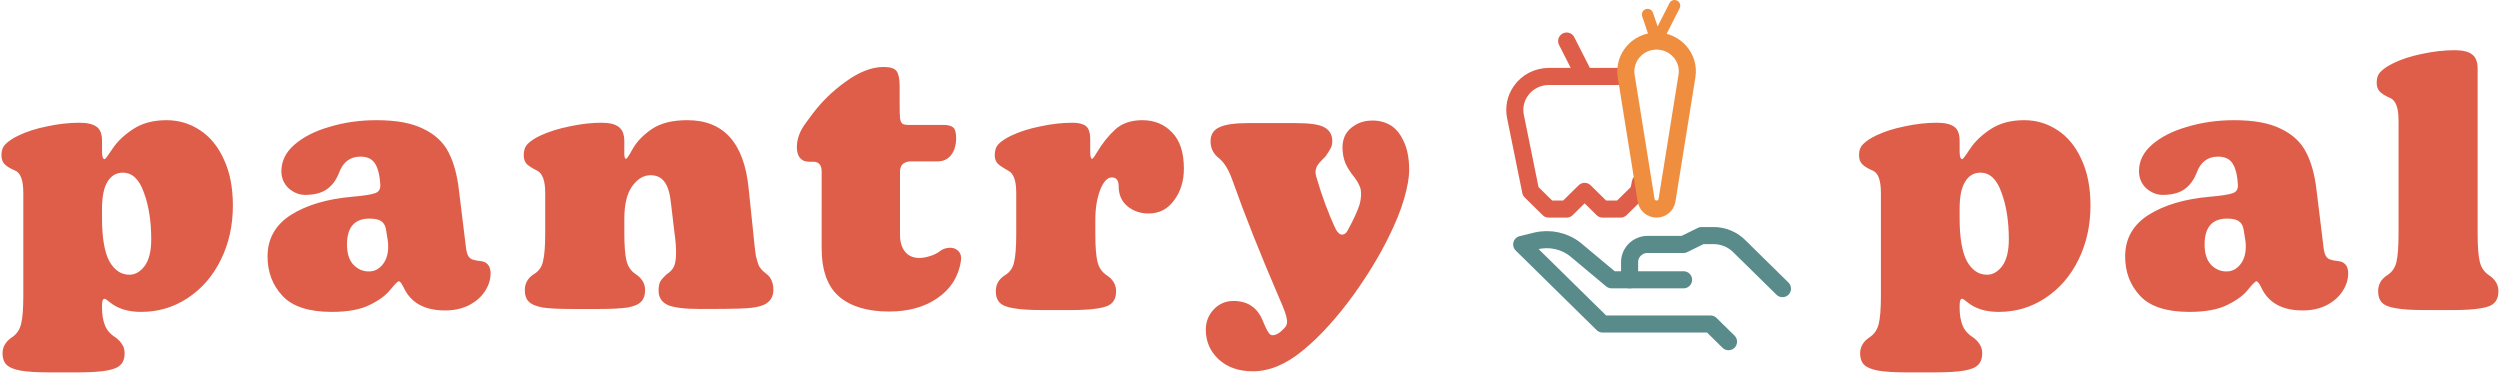<svg xmlns="http://www.w3.org/2000/svg" width="439" height="66" fill="none">
  <path fill="#DE5E49" d="M8.636 65.392c-2.176 0-3.861-.107-5.056-.32-1.152-.213-1.963-.555-2.432-1.024-.469-.469-.704-1.131-.704-1.984 0-1.109.512-2.027 1.536-2.752.896-.555 1.472-1.365 1.728-2.432.256-1.024.384-2.645.384-4.864V33.84c0-2.219-.491-3.52-1.472-3.904-.811-.341-1.408-.704-1.792-1.088-.384-.384-.576-.917-.576-1.6 0-.853.256-1.515.768-1.984.512-.512 1.259-1.003 2.24-1.472 1.408-.683 3.072-1.216 4.992-1.6 1.963-.427 3.861-.64 5.696-.64 1.365 0 2.368.235 3.008.704.64.427.96 1.259.96 2.496v1.792c0 .939.149 1.408.448 1.408.128 0 .597-.619 1.408-1.856.853-1.28 2.069-2.432 3.648-3.456s3.52-1.536 5.824-1.536c2.133 0 4.075.576 5.824 1.728 1.792 1.152 3.2 2.859 4.224 5.12 1.067 2.261 1.6 4.971 1.6 8.128 0 3.499-.704 6.677-2.112 9.536-1.408 2.859-3.349 5.099-5.824 6.72-2.432 1.621-5.163 2.432-8.192 2.432-2.261 0-4.075-.555-5.44-1.664-.512-.427-.832-.64-.96-.64-.299 0-.448.384-.448 1.152v.448c0 1.195.171 2.219.512 3.072.341.853.96 1.557 1.856 2.112.512.384.896.789 1.152 1.216.299.427.448.96.448 1.6 0 .853-.235 1.515-.704 1.984-.427.469-1.237.811-2.432 1.024-1.195.213-2.944.32-5.248.32h-4.864Zm14.08-17.152c1.024 0 1.92-.512 2.688-1.536.768-1.067 1.152-2.624 1.152-4.672 0-3.157-.427-5.888-1.28-8.192-.811-2.347-2.048-3.52-3.712-3.52-1.152 0-2.048.533-2.688 1.6-.64 1.024-.96 2.603-.96 4.736v1.664c0 3.413.427 5.931 1.28 7.552.896 1.579 2.069 2.368 3.52 2.368Zm35.529 6.528c-4.011 0-6.891-.939-8.64-2.816-1.749-1.877-2.624-4.181-2.624-6.912 0-3.115 1.365-5.547 4.096-7.296 2.773-1.749 6.379-2.816 10.816-3.2 2.005-.171 3.349-.384 4.032-.64.683-.256.96-.832.832-1.728l-.064-.768c-.171-1.323-.512-2.304-1.024-2.944-.512-.64-1.301-.96-2.368-.96-1.835 0-3.093.96-3.776 2.88-.512 1.28-1.237 2.24-2.176 2.88-.939.64-2.197.96-3.776.96-1.024 0-1.984-.384-2.88-1.152-.853-.811-1.28-1.813-1.28-3.008 0-1.792.768-3.349 2.304-4.672 1.579-1.365 3.648-2.411 6.208-3.136 2.56-.768 5.291-1.152 8.192-1.152 3.499 0 6.251.512 8.256 1.536 2.048.981 3.52 2.368 4.416 4.16.896 1.749 1.493 3.925 1.792 6.528l1.216 9.92c.085.811.235 1.387.448 1.728.213.341.512.555.896.64.256.085.576.149.96.192.427.043.747.107.96.192.725.341 1.088 1.003 1.088 1.984 0 1.109-.341 2.176-1.024 3.2-.64.981-1.579 1.792-2.816 2.432-1.195.597-2.581.896-4.16.896-3.627 0-6.059-1.365-7.296-4.096-.341-.683-.619-1.024-.832-1.024-.171 0-.661.491-1.472 1.472-.768.981-1.984 1.877-3.648 2.688-1.621.811-3.84 1.216-6.656 1.216Zm6.528-7.104c.939 0 1.728-.384 2.368-1.152.683-.811 1.024-1.877 1.024-3.2 0-.427-.021-.768-.064-1.024l-.256-1.6c-.085-.853-.363-1.451-.832-1.792-.427-.341-1.131-.512-2.112-.512-2.645 0-3.968 1.515-3.968 4.544 0 1.536.363 2.709 1.088 3.52.768.811 1.685 1.216 2.752 1.216Zm35.575 6.592c-2.219 0-3.904-.085-5.056-.256-1.152-.213-1.963-.555-2.432-1.024-.469-.469-.704-1.152-.704-2.048 0-1.152.512-2.069 1.536-2.752.896-.512 1.451-1.28 1.664-2.304.256-1.024.384-2.667.384-4.928V33.84c0-2.133-.491-3.435-1.472-3.904-.768-.384-1.344-.747-1.728-1.088-.384-.384-.576-.917-.576-1.6 0-.853.235-1.515.704-1.984.512-.512 1.259-1.003 2.24-1.472 1.493-.683 3.2-1.216 5.12-1.6 1.963-.427 3.84-.64 5.632-.64 1.323 0 2.304.235 2.944.704.683.469 1.024 1.323 1.024 2.56v2.176c0 .597.107.896.32.896.128 0 .533-.619 1.216-1.856.725-1.237 1.835-2.368 3.328-3.392 1.536-1.024 3.605-1.536 6.208-1.536 6.357 0 9.941 3.968 10.752 11.904l.832 8c.171 1.835.32 3.136.448 3.904.171.768.363 1.387.576 1.856.256.427.661.853 1.216 1.28.469.341.789.747.96 1.216.213.427.32.981.32 1.664 0 1.067-.448 1.877-1.344 2.432-.896.512-2.453.789-4.672.832-1.493.043-3.776.064-6.848.064-2.731 0-4.629-.235-5.696-.704-1.067-.512-1.6-1.344-1.6-2.496 0-.725.107-1.28.32-1.664.256-.384.619-.789 1.088-1.216.597-.384 1.024-.832 1.28-1.344.256-.555.384-1.365.384-2.432 0-1.024-.085-2.133-.256-3.328l-.64-5.376c-.171-1.749-.555-3.008-1.152-3.776-.555-.768-1.365-1.152-2.432-1.152-1.237 0-2.325.661-3.264 1.984-.896 1.28-1.344 3.179-1.344 5.696v2.432c0 2.261.128 3.904.384 4.928s.811 1.813 1.664 2.368c1.067.725 1.6 1.643 1.6 2.752 0 .896-.235 1.579-.704 2.048-.427.469-1.216.811-2.368 1.024-1.152.171-2.837.256-5.056.256h-4.8Zm55.773.448c-3.797 0-6.72-.875-8.768-2.624-2.048-1.749-3.072-4.608-3.072-8.576V30.128c0-1.152-.491-1.728-1.472-1.728h-.768c-.683 0-1.216-.235-1.6-.704-.341-.469-.512-1.088-.512-1.856 0-1.451.533-2.88 1.6-4.288l1.088-1.472c1.621-2.176 3.563-4.075 5.824-5.696 2.389-1.749 4.629-2.624 6.72-2.624 1.195 0 1.963.256 2.304.768.341.512.512 1.365.512 2.56v3.136c0 1.195.021 2.048.064 2.56.085.469.235.789.448.96.213.128.576.192 1.088.192h6.08c.811 0 1.387.149 1.728.448.341.299.512.917.512 1.856 0 1.237-.299 2.24-.896 3.008-.597.725-1.365 1.088-2.304 1.088h-4.736c-.555 0-1.024.149-1.408.448-.341.299-.512.768-.512 1.408V41.2c0 1.28.299 2.283.896 3.008.597.725 1.429 1.088 2.496 1.088.555 0 1.173-.107 1.856-.32.725-.213 1.387-.555 1.984-1.024.469-.299 1.003-.448 1.6-.448.597 0 1.088.213 1.472.64.384.427.512 1.003.384 1.728-.427 2.731-1.792 4.885-4.096 6.464-2.261 1.579-5.099 2.368-8.512 2.368Zm26.937-.256c-2.219 0-3.904-.107-5.056-.32-1.152-.171-1.963-.491-2.432-.96-.469-.469-.704-1.152-.704-2.048 0-1.152.512-2.069 1.536-2.752.896-.512 1.451-1.28 1.664-2.304.256-1.024.384-2.667.384-4.928V33.84c0-2.176-.491-3.477-1.472-3.904-.768-.427-1.344-.811-1.728-1.152-.384-.384-.576-.896-.576-1.536 0-.853.235-1.515.704-1.984.512-.512 1.259-1.003 2.24-1.472 1.451-.683 3.136-1.216 5.056-1.6 1.963-.427 3.861-.64 5.696-.64 1.024 0 1.792.192 2.304.576.512.384.768 1.173.768 2.368v2.112c0 .853.107 1.28.32 1.28.128 0 .405-.363.832-1.088.939-1.579 2.005-2.923 3.2-4.032 1.195-1.109 2.795-1.664 4.8-1.664 2.133 0 3.883.725 5.248 2.176 1.365 1.408 2.048 3.52 2.048 6.336 0 2.176-.576 4.032-1.728 5.568-1.109 1.536-2.603 2.304-4.48 2.304-1.451 0-2.688-.427-3.712-1.28s-1.536-2.027-1.536-3.52c0-1.024-.405-1.536-1.216-1.536-.768 0-1.451.747-2.048 2.24-.555 1.493-.832 3.221-.832 5.184v2.496c0 2.261.128 3.904.384 4.928s.811 1.813 1.664 2.368c1.067.725 1.6 1.643 1.6 2.752 0 .896-.235 1.579-.704 2.048-.427.469-1.216.789-2.368.96-1.152.213-2.837.32-5.056.32h-4.8ZM219.996 65.2c-2.474 0-4.48-.704-6.016-2.112-1.493-1.408-2.24-3.136-2.24-5.184 0-1.408.47-2.603 1.408-3.584.939-.981 2.091-1.472 3.456-1.472 2.518 0 4.246 1.195 5.184 3.584.128.256.278.597.448 1.024.214.469.406.811.576 1.024.171.256.384.384.64.384.64 0 1.344-.427 2.112-1.28.299-.299.448-.661.448-1.088 0-.384-.128-.96-.384-1.728-.256-.725-.597-1.557-1.024-2.496-3.328-7.723-6.08-14.656-8.256-20.8-.597-1.664-1.344-2.88-2.24-3.648-1.024-.768-1.536-1.771-1.536-3.008 0-1.152.491-1.963 1.472-2.432 1.024-.512 2.71-.768 5.056-.768h8.448c2.518 0 4.203.256 5.056.768.896.512 1.344 1.301 1.344 2.368 0 .555-.106 1.003-.32 1.344-.17.341-.469.811-.896 1.408-.597.555-1.045 1.045-1.344 1.472-.256.384-.384.832-.384 1.344 0 .128.043.363.128.704 1.024 3.499 2.176 6.592 3.456 9.28.342.597.704.896 1.088.896.384 0 .704-.235.96-.704 1.067-1.963 1.771-3.499 2.112-4.608.171-.64.256-1.259.256-1.856 0-.597-.106-1.088-.32-1.472-.17-.427-.448-.896-.832-1.408-.682-.811-1.216-1.643-1.6-2.496-.341-.853-.512-1.792-.512-2.816 0-.768.171-1.493.512-2.176.384-.683.939-1.237 1.664-1.664.854-.555 1.899-.832 3.136-.832 1.323 0 2.496.363 3.52 1.088.768.597 1.387 1.408 1.856 2.432.683 1.365 1.024 3.093 1.024 5.184 0 1.28-.298 2.965-.896 5.056-.597 2.048-1.514 4.309-2.752 6.784-1.578 3.2-3.584 6.507-6.016 9.92-3.029 4.181-6.037 7.488-9.024 9.92-2.944 2.432-5.866 3.648-8.768 3.648Zm114.834.192c-2.176 0-3.861-.107-5.056-.32-1.152-.213-1.962-.555-2.432-1.024-.469-.469-.704-1.131-.704-1.984 0-1.109.512-2.027 1.536-2.752.896-.555 1.472-1.365 1.728-2.432.256-1.024.384-2.645.384-4.864V33.84c0-2.219-.49-3.52-1.472-3.904-.81-.341-1.408-.704-1.792-1.088-.384-.384-.576-.917-.576-1.6 0-.853.256-1.515.768-1.984.512-.512 1.259-1.003 2.24-1.472 1.408-.683 3.072-1.216 4.992-1.6 1.963-.427 3.862-.64 5.696-.64 1.366 0 2.368.235 3.008.704.64.427.96 1.259.96 2.496v1.792c0 .939.15 1.408.448 1.408.128 0 .598-.619 1.408-1.856.854-1.28 2.07-2.432 3.648-3.456 1.579-1.024 3.52-1.536 5.824-1.536 2.134 0 4.075.576 5.824 1.728 1.792 1.152 3.2 2.859 4.224 5.12 1.067 2.261 1.6 4.971 1.6 8.128 0 3.499-.704 6.677-2.112 9.536-1.408 2.859-3.349 5.099-5.824 6.72-2.432 1.621-5.162 2.432-8.192 2.432-2.261 0-4.074-.555-5.44-1.664-.512-.427-.832-.64-.96-.64-.298 0-.448.384-.448 1.152v.448c0 1.195.171 2.219.512 3.072.342.853.96 1.557 1.856 2.112.512.384.896.789 1.152 1.216.299.427.448.96.448 1.6 0 .853-.234 1.515-.704 1.984-.426.469-1.237.811-2.432 1.024-1.194.213-2.944.32-5.248.32h-4.864Zm14.08-17.152c1.024 0 1.92-.512 2.688-1.536.768-1.067 1.152-2.624 1.152-4.672 0-3.157-.426-5.888-1.28-8.192-.81-2.347-2.048-3.52-3.712-3.52-1.152 0-2.048.533-2.688 1.6-.64 1.024-.96 2.603-.96 4.736v1.664c0 3.413.427 5.931 1.28 7.552.896 1.579 2.07 2.368 3.52 2.368Zm35.529 6.528c-4.011 0-6.891-.939-8.64-2.816-1.749-1.877-2.624-4.181-2.624-6.912 0-3.115 1.365-5.547 4.096-7.296 2.773-1.749 6.379-2.816 10.816-3.2 2.005-.171 3.349-.384 4.032-.64.683-.256.96-.832.832-1.728l-.064-.768c-.171-1.323-.512-2.304-1.024-2.944-.512-.64-1.301-.96-2.368-.96-1.835 0-3.093.96-3.776 2.88-.512 1.28-1.237 2.24-2.176 2.88-.939.64-2.197.96-3.776.96-1.024 0-1.984-.384-2.88-1.152-.853-.811-1.28-1.813-1.28-3.008 0-1.792.768-3.349 2.304-4.672 1.579-1.365 3.648-2.411 6.208-3.136 2.56-.768 5.291-1.152 8.192-1.152 3.499 0 6.251.512 8.256 1.536 2.048.981 3.52 2.368 4.416 4.16.896 1.749 1.493 3.925 1.792 6.528l1.216 9.92c.085.811.235 1.387.448 1.728.213.341.512.555.896.64.256.085.576.149.96.192.427.043.747.107.96.192.725.341 1.088 1.003 1.088 1.984 0 1.109-.341 2.176-1.024 3.2-.64.981-1.579 1.792-2.816 2.432-1.195.597-2.581.896-4.16.896-3.627 0-6.059-1.365-7.296-4.096-.341-.683-.619-1.024-.832-1.024-.171 0-.661.491-1.472 1.472-.768.981-1.984 1.877-3.648 2.688-1.621.811-3.84 1.216-6.656 1.216Zm6.528-7.104c.939 0 1.728-.384 2.368-1.152.683-.811 1.024-1.877 1.024-3.2 0-.427-.021-.768-.064-1.024l-.256-1.6c-.085-.853-.363-1.451-.832-1.792-.427-.341-1.131-.512-2.112-.512-2.645 0-3.968 1.515-3.968 4.544 0 1.536.363 2.709 1.088 3.52.768.811 1.685 1.216 2.752 1.216Zm34.825 6.784c-2.219 0-3.904-.107-5.056-.32-1.152-.171-1.963-.491-2.432-.96-.469-.469-.704-1.152-.704-2.048 0-1.152.512-2.069 1.536-2.752.853-.512 1.408-1.28 1.664-2.304.256-1.067.384-2.709.384-4.928V21.104c0-2.176-.491-3.477-1.472-3.904-.811-.341-1.408-.704-1.792-1.088-.384-.384-.576-.917-.576-1.6 0-.853.256-1.515.768-1.984.512-.512 1.259-1.003 2.24-1.472 1.408-.683 3.072-1.216 4.992-1.6 1.963-.427 3.861-.64 5.696-.64 1.365 0 2.368.235 3.008.704.683.469 1.024 1.323 1.024 2.56v28.992c0 2.261.128 3.904.384 4.928s.811 1.813 1.664 2.368c1.067.725 1.6 1.643 1.6 2.752 0 .896-.235 1.579-.704 2.048-.427.469-1.216.789-2.368.96-1.152.213-2.837.32-5.056.32h-4.8Z"/>
  <path stroke="#598B8B" stroke-linecap="round" stroke-linejoin="round" stroke-width="3" d="m313 50.684-7.627-7.499c-1.184-1.165-2.794-1.817-4.468-1.817h-2.116l-3.158 1.553h-6.316c-1.737 0-3.158 1.397-3.158 3.105v3.105"/>
  <path stroke="#598B8B" stroke-linecap="round" stroke-linejoin="round" stroke-width="3" d="m303.526 60-3.158-3.105H281.42L267.209 42.921l2.479-.606c2.416-.59 4.99-.047 6.932 1.49l6.379 5.326h12.632"/>
  <path stroke="#DE5E49" stroke-linecap="round" stroke-linejoin="round" stroke-width="3" d="m288.052 32.053-.316 1.553-3.158 3.105h-3.158l-3.158-3.105-3.158 3.105h-3.158l-3.158-3.105-2.669-13.135c-.315-1.537 0-3.121.885-4.425 1.105-1.646 2.984-2.624 4.989-2.624h12.585M278.262 13.421l-3.158-6.211"/>
  <path stroke="#F08E40" stroke-linecap="round" stroke-linejoin="round" stroke-width="3" d="M296.231 13.344c.521-3.214-2.021-6.133-5.337-6.133s-5.842 2.919-5.337 6.133l3.505 21.83c.142.885.916 1.537 1.832 1.537s1.69-.652 1.832-1.537l3.505-21.83Z"/>
  <path stroke="#F08E40" stroke-linecap="round" stroke-linejoin="round" stroke-width="2" d="m289.315 2.553 1.579 4.658L294.052 1"/>
</svg>
